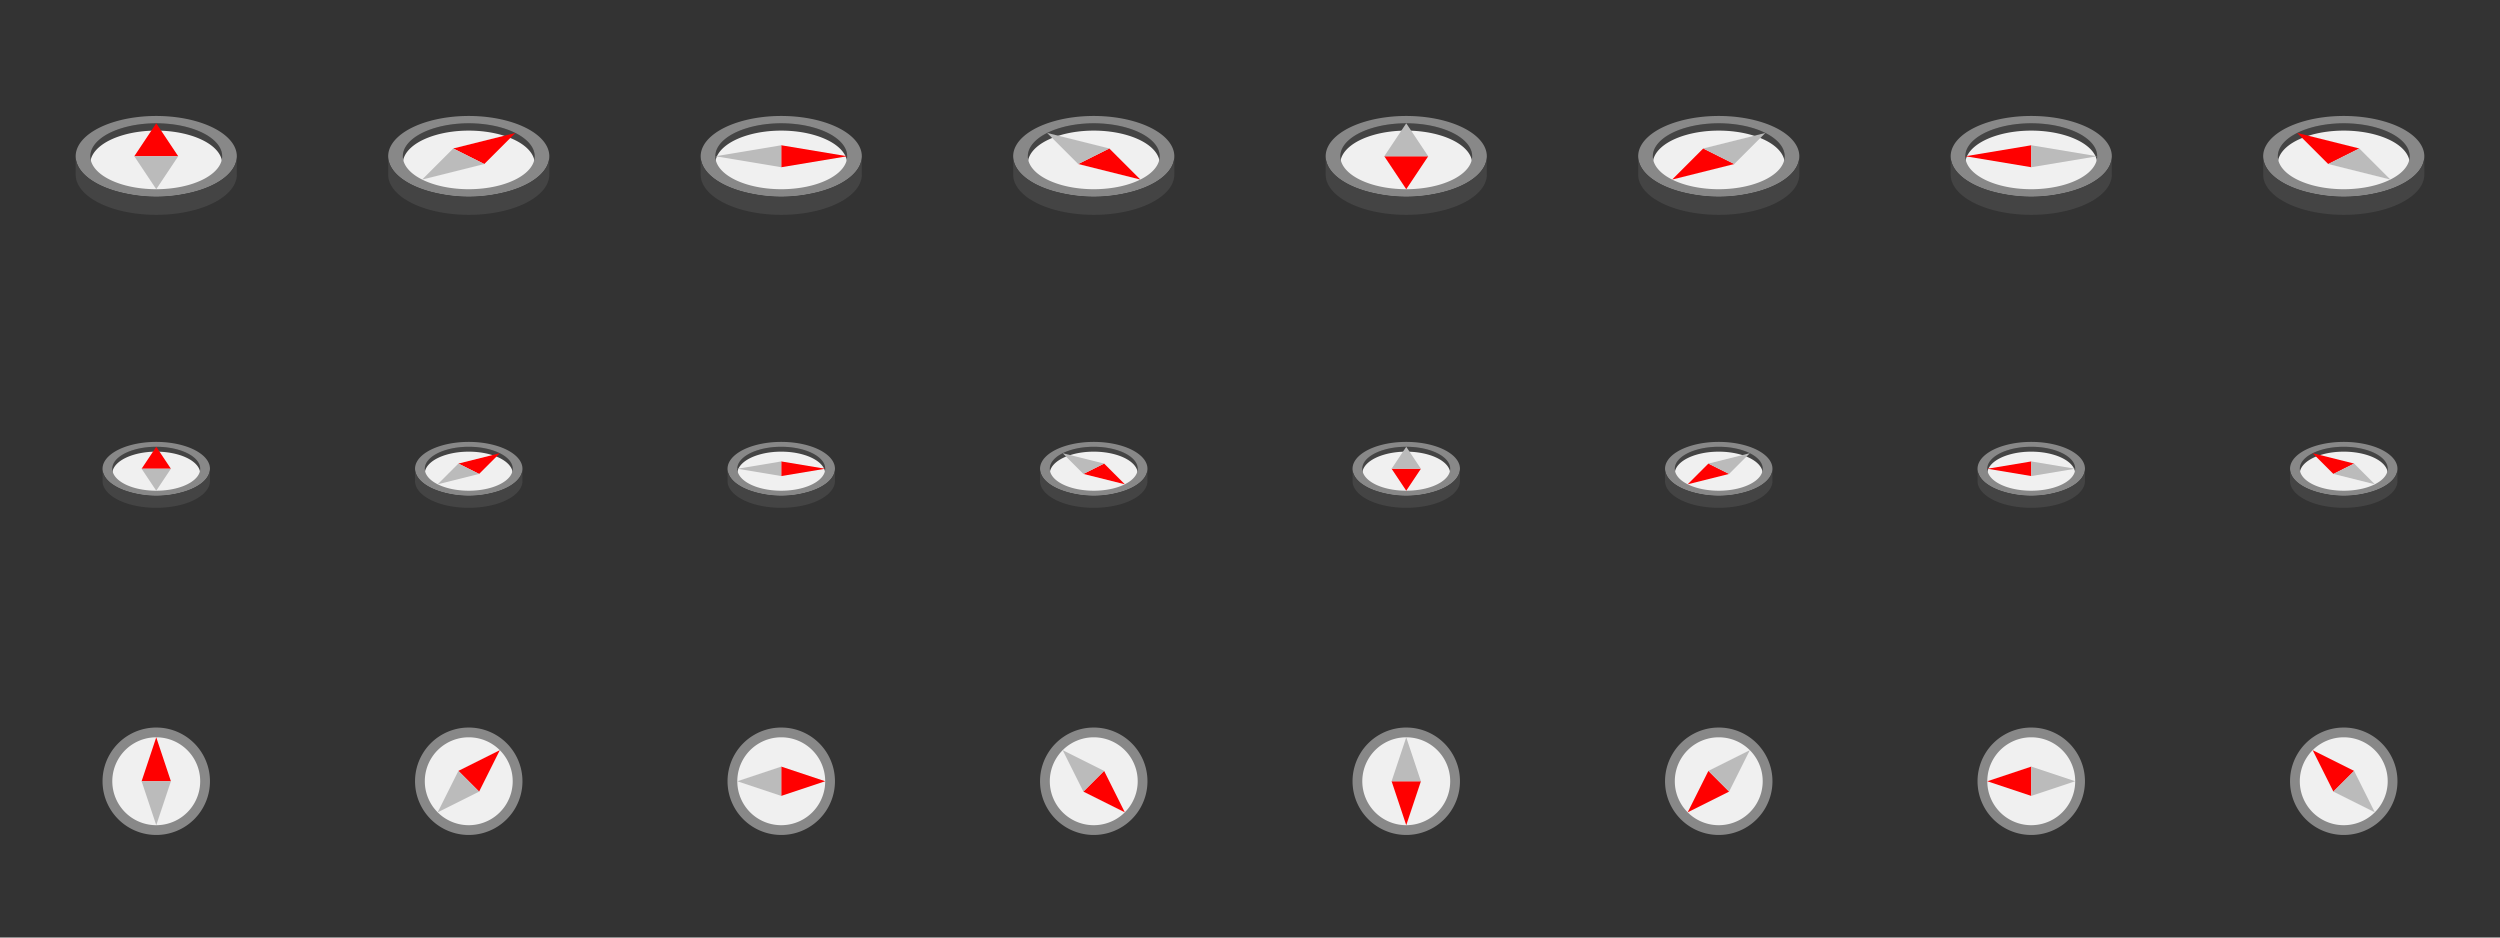 <?xml version="1.0" encoding="UTF-8" standalone="no"?>
<svg
	xmlns:svg="http://www.w3.org/2000/svg"
	xmlns:xlink="http://www.w3.org/1999/xlink"
	xmlns="http://www.w3.org/2000/svg"
	width="512px"
	height="192px">
	<rect width="100%" height="100%" fill="#333333" stroke="none"/>
	<style type="text/css">
	.men{
		stroke: none;
		fill: #F0F0F0;
	}
	.waku-ue{
		stroke: none;
		fill: #888;
		fill-rule: evenodd;
	}
	.waku-yoko{
		stroke: none;
		fill: #444;
	}
	.waku-naka{
		stroke: none;
		fill: #444;
	}
	</style>
	<defs>
		<g id="compass1">
			<path d="m -18,0 a 18,18,0,0,0,36,0 a 18,18,0,0,0,-36,0" class="waku-naka"/>
			<path d="m -18,4 a 18,18,0,0,0,36,0 a 18,18,0,0,0,-36,0" class="men"/>
			<path d="m -22,0 a 22,22,0,0,0,44,0 a 22,22,0,0,0,-44,0 M -18,0 a 18,18,0,0,0,36,0 a 18,18,0,0,0,-36,0" class="waku-ue"/>
			<path d="m -22,0 0,10 a 22,22,0,0,0,44,0 l 0,-10 a 22,22,0,0,1,-44,0" class="waku-yoko"/>
		</g>
		<g id="compass2">
			<path d="m -18,0 a 18,18,0,0,0,36,0 a 18,18,0,0,0,-36,0" class="waku-naka"/>
			<path d="m -18,4 a 18,18,0,0,0,36,0 a 18,18,0,0,0,-36,0" class="men"/>
			<path d="m -22,0 a 22,22,0,0,0,44,0 a 22,22,0,0,0,-44,0 M -18,0 a 18,18,0,0,0,36,0 a 18,18,0,0,0,-36,0" class="waku-ue"/>
			<path d="m -22,0 0,10 a 22,22,0,0,0,44,0 l 0,-10 a 22,22,0,0,1,-44,0" class="waku-yoko"/>
		</g>
		<g id="compass3">
			<path d="m -22,0 a 22,22,0,0,0,44,0 a 22,22,0,0,0,-44,0" class="waku-ue"/>
			<path d="m -18,0 a 18,18,0,0,0,36,0 a 18,18,0,0,0,-36,0" class="men"/>
		</g>
		<g id="hari">
			<path d="M 0,0 -6,0 0,-18 6,0 z" style="stroke: none; fill: #F00"/>
			<path d="M 0,0 -6,0 0, 18 6,0 z" style="stroke: none; fill: #BBB"/>
		</g>
	</defs>
	<g>
		<g transform="translate(  0, 0) translate(32, 32) scale(1, 0.5) scale(0.75)"><use xlink:href="#compass1"/><use xlink:href="#hari" transform="rotate(  0)"/></g>
		<g transform="translate( 64, 0) translate(32, 32) scale(1, 0.5) scale(0.75)"><use xlink:href="#compass1"/><use xlink:href="#hari" transform="rotate( 45)"/></g>
		<g transform="translate(128, 0) translate(32, 32) scale(1, 0.5) scale(0.75)"><use xlink:href="#compass1"/><use xlink:href="#hari" transform="rotate( 90)"/></g>
		<g transform="translate(192, 0) translate(32, 32) scale(1, 0.5) scale(0.75)"><use xlink:href="#compass1"/><use xlink:href="#hari" transform="rotate(135)"/></g>
		<g transform="translate(256, 0) translate(32, 32) scale(1, 0.5) scale(0.75)"><use xlink:href="#compass1"/><use xlink:href="#hari" transform="rotate(180)"/></g>
		<g transform="translate(320, 0) translate(32, 32) scale(1, 0.5) scale(0.75)"><use xlink:href="#compass1"/><use xlink:href="#hari" transform="rotate(225)"/></g>
		<g transform="translate(384, 0) translate(32, 32) scale(1, 0.5) scale(0.75)"><use xlink:href="#compass1"/><use xlink:href="#hari" transform="rotate(270)"/></g>
		<g transform="translate(448, 0) translate(32, 32) scale(1, 0.5) scale(0.75)"><use xlink:href="#compass1"/><use xlink:href="#hari" transform="rotate(315)"/></g>
	</g>
	
	<g transform="translate(0, 64)">
		<g transform="translate(  0, 0) translate(32, 32) scale(1, 0.5) scale(0.5)"><use xlink:href="#compass2"/><use xlink:href="#hari" transform="rotate(  0)"/></g>
		<g transform="translate( 64, 0) translate(32, 32) scale(1, 0.5) scale(0.5)"><use xlink:href="#compass2"/><use xlink:href="#hari" transform="rotate( 45)"/></g>
		<g transform="translate(128, 0) translate(32, 32) scale(1, 0.5) scale(0.5)"><use xlink:href="#compass2"/><use xlink:href="#hari" transform="rotate( 90)"/></g>
		<g transform="translate(192, 0) translate(32, 32) scale(1, 0.5) scale(0.5)"><use xlink:href="#compass2"/><use xlink:href="#hari" transform="rotate(135)"/></g>
		<g transform="translate(256, 0) translate(32, 32) scale(1, 0.5) scale(0.5)"><use xlink:href="#compass2"/><use xlink:href="#hari" transform="rotate(180)"/></g>
		<g transform="translate(320, 0) translate(32, 32) scale(1, 0.5) scale(0.5)"><use xlink:href="#compass2"/><use xlink:href="#hari" transform="rotate(225)"/></g>
		<g transform="translate(384, 0) translate(32, 32) scale(1, 0.5) scale(0.5)"><use xlink:href="#compass2"/><use xlink:href="#hari" transform="rotate(270)"/></g>
		<g transform="translate(448, 0) translate(32, 32) scale(1, 0.5) scale(0.5)"><use xlink:href="#compass2"/><use xlink:href="#hari" transform="rotate(315)"/></g>
	</g>
	
	<g transform="translate(0, 128)">
		<g transform="translate(  0, 0) translate(32, 32) scale(0.5)"><use xlink:href="#compass3"/><use xlink:href="#hari" transform="rotate(  0)"/></g>
		<g transform="translate( 64, 0) translate(32, 32) scale(0.5)"><use xlink:href="#compass3"/><use xlink:href="#hari" transform="rotate( 45)"/></g>
		<g transform="translate(128, 0) translate(32, 32) scale(0.5)"><use xlink:href="#compass3"/><use xlink:href="#hari" transform="rotate( 90)"/></g>
		<g transform="translate(192, 0) translate(32, 32) scale(0.5)"><use xlink:href="#compass3"/><use xlink:href="#hari" transform="rotate(135)"/></g>
		<g transform="translate(256, 0) translate(32, 32) scale(0.5)"><use xlink:href="#compass3"/><use xlink:href="#hari" transform="rotate(180)"/></g>
		<g transform="translate(320, 0) translate(32, 32) scale(0.5)"><use xlink:href="#compass3"/><use xlink:href="#hari" transform="rotate(225)"/></g>
		<g transform="translate(384, 0) translate(32, 32) scale(0.5)"><use xlink:href="#compass3"/><use xlink:href="#hari" transform="rotate(270)"/></g>
		<g transform="translate(448, 0) translate(32, 32) scale(0.5)"><use xlink:href="#compass3"/><use xlink:href="#hari" transform="rotate(315)"/></g>
	</g>
</svg>
<!-- start /WAIT "" "C:\Program Files\Inkscape\inkscape.exe" -z -e r:/output.png compass2.svg -->
